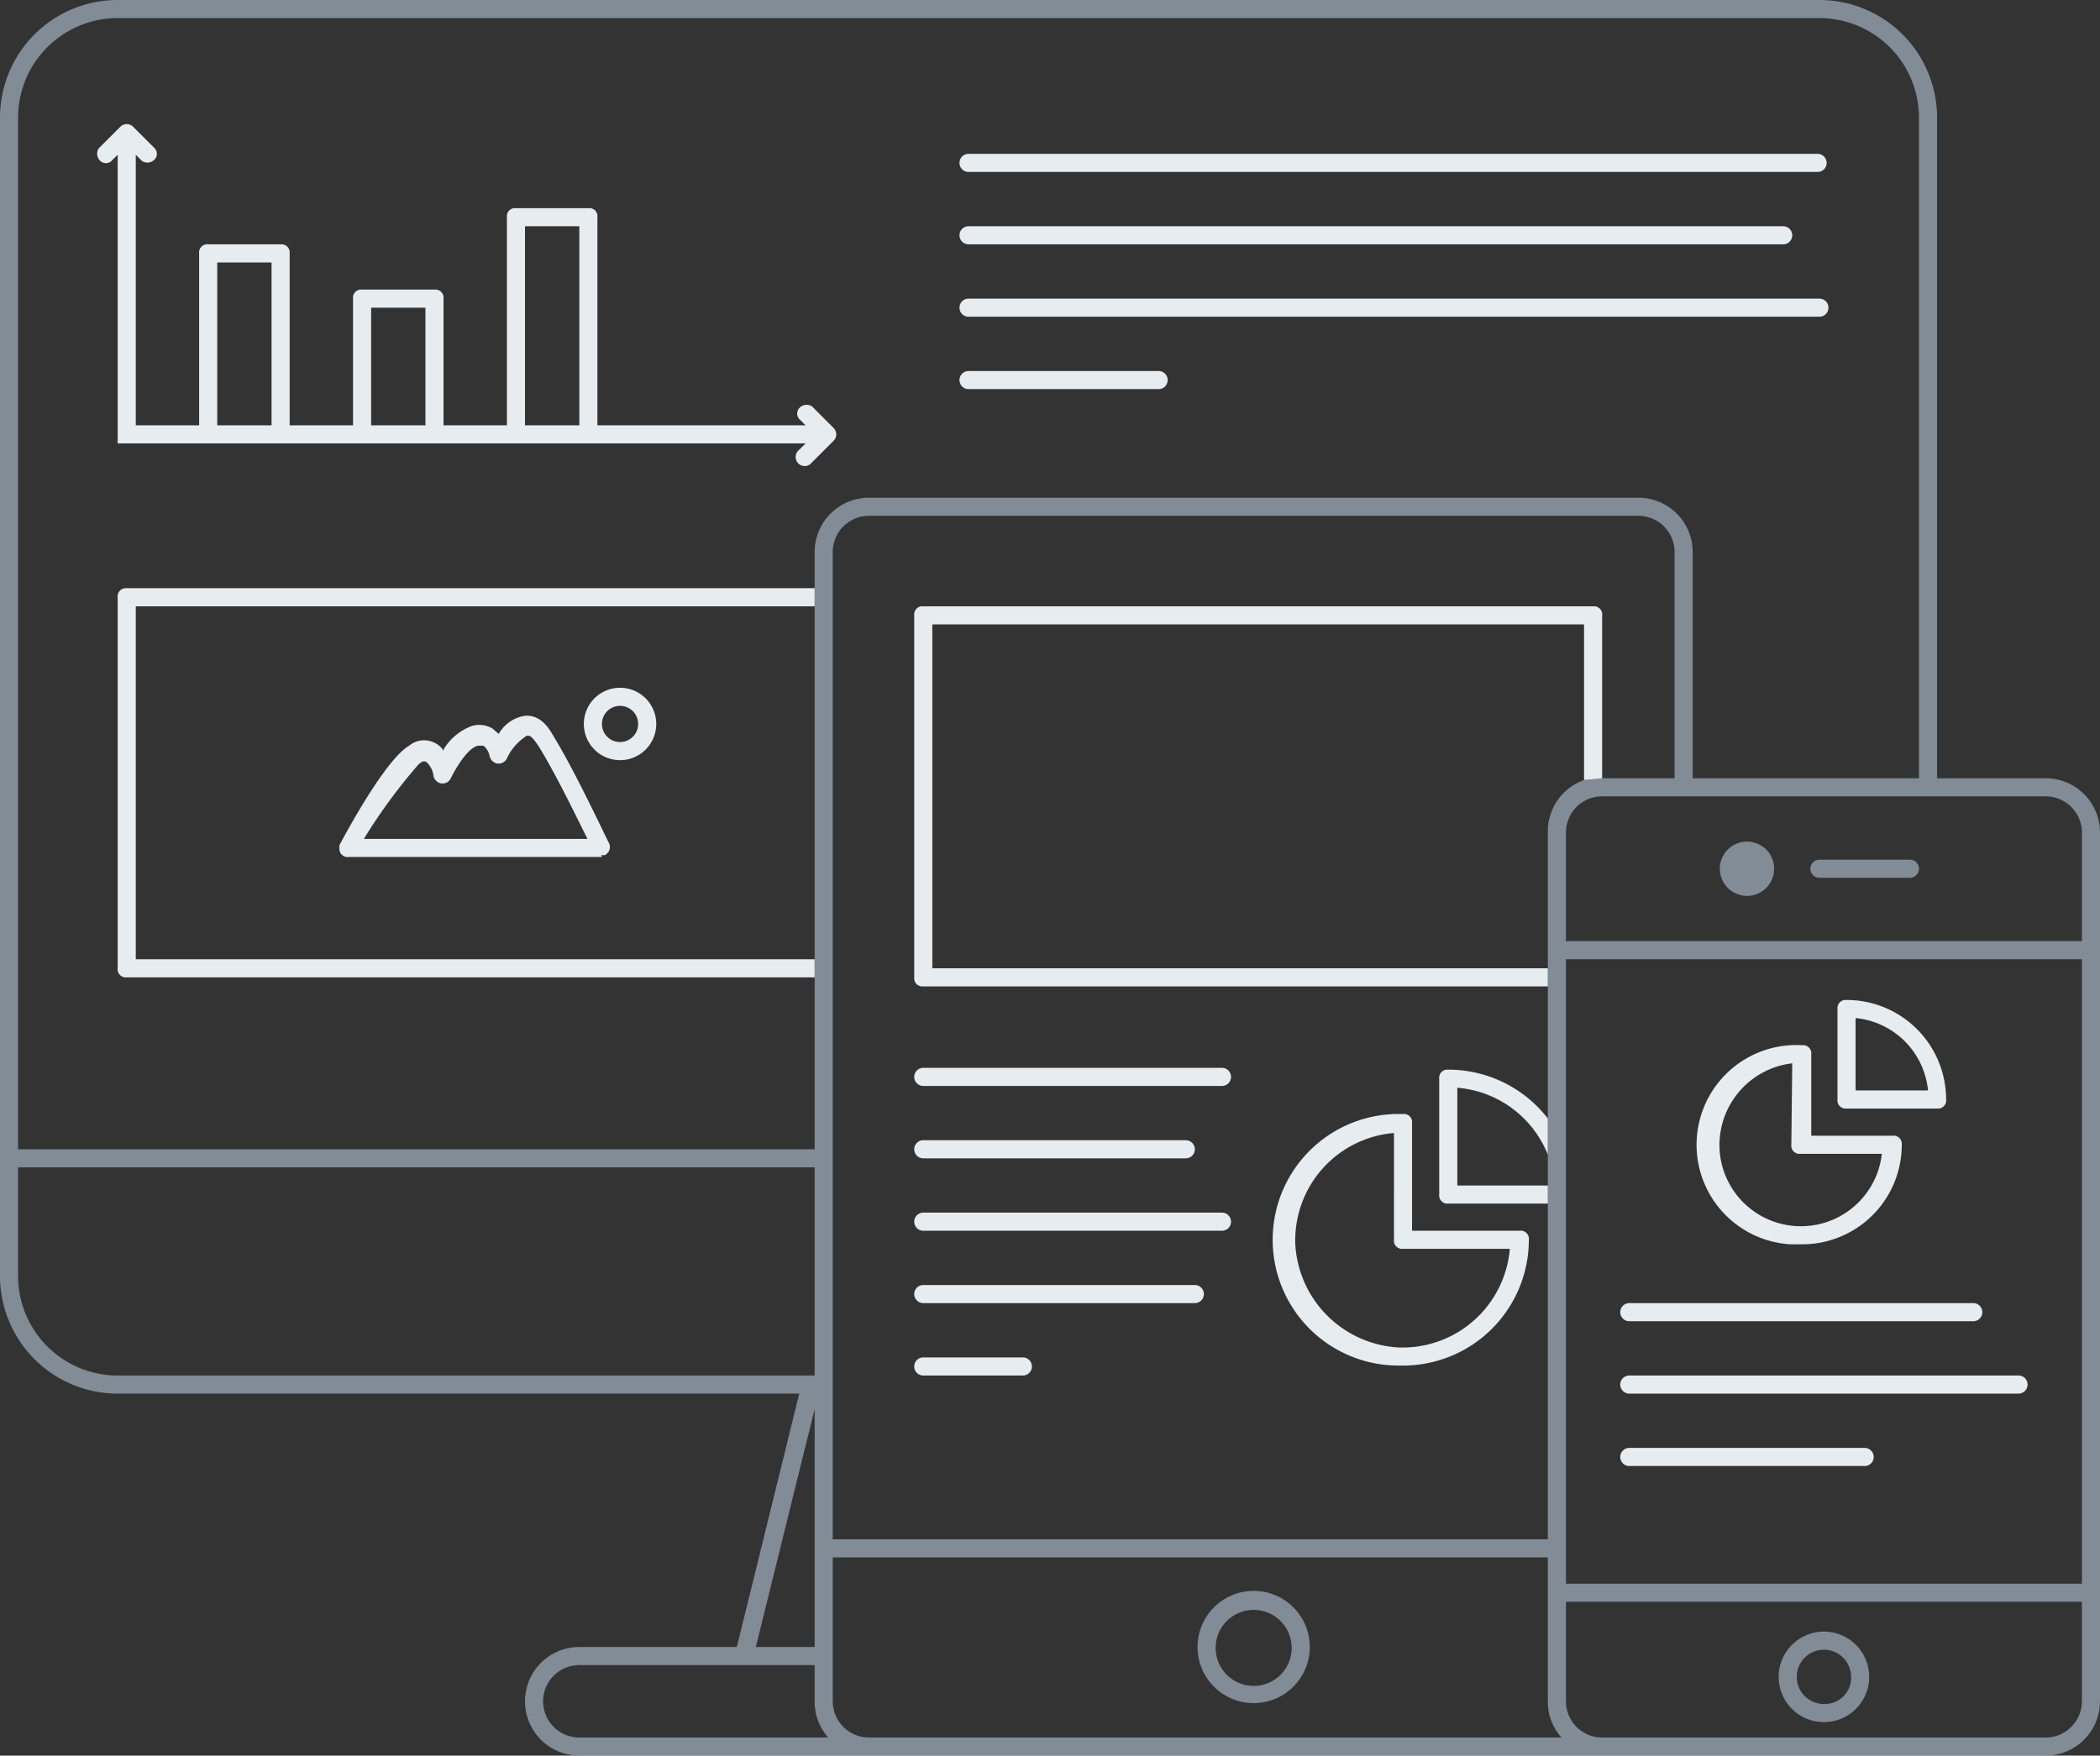 <svg id="web_devices" xmlns="http://www.w3.org/2000/svg" viewBox="0 0 232 194">
  <rect x="0" y="0" width="232" height="194" fill="#333333" stroke="none"/>
  <path id="devices" d="M226 86h-12V13a13 13 0 0 0-13-13H13A13 13 0 0 0 0 13v128a13 13 0 0 0 13 13h75.3l-6.9 28H64a6 6 0 0 0 0 12h162a6 6 0 0 0 6-6V92a6 6 0 0 0-6-6zM13 152a11 11 0 0 1-11-11v-12h88v23zm77 3.7V182h-6.5zM64 192a4 4 0 0 1 0-8h26v4a5.9 5.9 0 0 0 1.5 4zM90 61v66H2V13A11 11 0 0 1 13 2h188a11 11 0 0 1 11 11v73h-25V61a6 6 0 0 0-6-6H96a6 6 0 0 0-6 6zm6 131a4 4 0 0 1-4-4v-15.9h79V188a5.9 5.9 0 0 0 1.5 4zm75-100v78.1H92V61a4 4 0 0 1 4-4h85a4 4 0 0 1 4 4v25h-8l-2 .2a6 6 0 0 0-4 5.8zm59 96a4 4 0 0 1-4 4h-49a4 4 0 0 1-4-4v-11h57zm0-13h-57v-69h57zm0-71h-57V92a4 4 0 0 1 4-4h49a4 4 0 0 1 4 4zm-91.5 84.2a6.2 6.2 0 1 1 6.2-6.2 6.2 6.2 0 0 1-6.2 6.2zm0-10.3a4.2 4.2 0 1 0 4.2 4.2 4.2 4.2 0 0 0-4.2-4.2zm63 2.4a5 5 0 1 0 5 5 5 5 0 0 0-5-5zm0 8a3 3 0 1 1 3-3 2.9 2.9 0 0 1-2.8 3h-.2zM201 95h10a1 1 0 0 1 0 2h-10a1 1 0 0 1 0-2zm-8-2a3 3 0 1 1-3 3 3 3 0 0 1 3-3z" style="isolation:isolate" fill="#abbccd" opacity=".65"/>
  <path id="content_display" d="M92.1 47.3l-2.4-2.4a1.1 1.1 0 0 0-1.4.2.9.9 0 0 0 0 1.2l.7.7H66V24a.9.9 0 0 0-.8-1H57a.9.9 0 0 0-1 1v23h-7V33a.9.9 0 0 0-.8-1H40a.9.9 0 0 0-1 1v14h-7V28a.9.9 0 0 0-.8-1H23a.9.9 0 0 0-1 1v19h-7V17.1l.7.7a1.1 1.1 0 0 0 1.4-.2.9.9 0 0 0 0-1.2L14.7 14a1 1 0 0 0-1.4 0l-2.4 2.4a1.1 1.1 0 0 0 .2 1.4.9.9 0 0 0 1.2 0l.7-.7V49h76l-.7.7a1 1 0 0 0 1.2 1.6l.2-.2 2.4-2.4a1 1 0 0 0 0-1.4zM24 47V29h6v18zm17 0V34h6v13zm17 0V25h6v22zm142.8-28H107a1 1 0 0 1 0-2h93.8a1 1 0 0 1 0 2zm-3.8 8h-90a1 1 0 0 1 0-2h90a1 1 0 0 1 0 2zm4 8h-94a1 1 0 0 1 0-2h94a1 1 0 0 1 0 2zm-73 8h-21a1 1 0 0 1 0-2h21a1 1 0 0 1 0 2zM15 67v39h75v2H14a.9.9 0 0 1-1-1V66a.9.9 0 0 1 .8-1H90v2zm51.5 27.7h-28a.9.9 0 0 1-1-1 .7.7 0 0 1 .1-.5c.5-.9 4.9-9.2 7.6-10.8a2.6 2.6 0 0 1 3.7.4v.2a6.1 6.1 0 0 1 3.3-2.8 2.9 2.9 0 0 1 2.2.3l.7.6a4 4 0 0 1 2.9-2c1.2-.1 2.2.6 3 2 2.6 4.2 6.1 11.8 6.3 12.1a1 1 0 0 1-.5 1.3h-.4zm-26.3-2h24.7c-1.2-2.4-3.6-7.4-5.5-10.4-.3-.4-.7-1.1-1.2-1a5.9 5.9 0 0 0-2.2 2.5 1 1 0 0 1-1.3.5 1.1 1.1 0 0 1-.6-.7 1.9 1.9 0 0 0-.7-1.2h-.6c-1.2.3-2.5 2.6-3 3.6a1 1 0 0 1-1.3.5 1.1 1.1 0 0 1-.6-.7 2.5 2.5 0 0 0-.8-1.6c-.4-.2-.6.1-.8.2a61 61 0 0 0-6.1 8.3zM68.5 84a4 4 0 1 1 4-4 4 4 0 0 1-4 4zm0-6a2 2 0 1 0 2 2 2 2 0 0 0-2-2z" fill="#e7ecf1"/>
  <path id="content_tablet" d="M155 150.9h-.5a13.9 13.9 0 0 1 0-27.8h.5a.9.9 0 0 1 1 1V136h11.9a.9.9 0 0 1 1 1 13.9 13.9 0 0 1-13.9 13.9zm-1-25.7a11.9 11.9 0 0 0-10.9 12.3 12.1 12.1 0 0 0 11.4 11.4 11.9 11.9 0 0 0 12.3-10.9H155a.9.9 0 0 1-1-1zm7-5V131h10v2h-11a.9.9 0 0 1-1-1v-12.8a.9.9 0 0 1 .8-1h.2a13.9 13.9 0 0 1 11 5.4v4a11.8 11.8 0 0 0-10-7.4zm-26-.2h-33a1 1 0 0 1 0-2h33a1 1 0 0 1 0 2zm-4 8h-29a1 1 0 0 1 0-2h29a1 1 0 0 1 0 2zm4 8h-33a1 1 0 0 1 0-2h33a1 1 0 0 1 0 2zm-3 8h-30a1 1 0 0 1 0-2h30a1 1 0 0 1 0 2zm-19 8h-11a1 1 0 0 1 0-2h11a1 1 0 0 1 0 2zm64-66V68a.9.9 0 0 0-.8-1H102a.9.9 0 0 0-1 1v40a.9.9 0 0 0 .8 1H171v-2h-68V69h72v17.2z" fill="#e7ecf1"/>
  <path id="content_mobile" d="M199 137.5h-1.2a11 11 0 1 1 1.3-22 .9.9 0 0 1 1 1v9h9a.9.9 0 0 1 1 1 11 11 0 0 1-11 11zm-1-20a9.1 9.1 0 0 0-8 9.9 9 9 0 0 0 17.9.1h-9a.9.9 0 0 1-1-1zm16 5h-10a.9.9 0 0 1-1-1v-10a.9.9 0 0 1 .8-1h.2a11 11 0 0 1 11 11 .9.9 0 0 1-.8 1h-.2zm-9-2h8a8.9 8.9 0 0 0-8-8zm13 25.5h-38a1 1 0 0 1 0-2h38a1 1 0 0 1 0 2zm5 8h-43a1 1 0 0 1 0-2h43a1 1 0 0 1 0 2zm-17 8h-26a1 1 0 0 1 0-2h26a1 1 0 0 1 0 2z" fill="#e7ecf1"/>
</svg>
